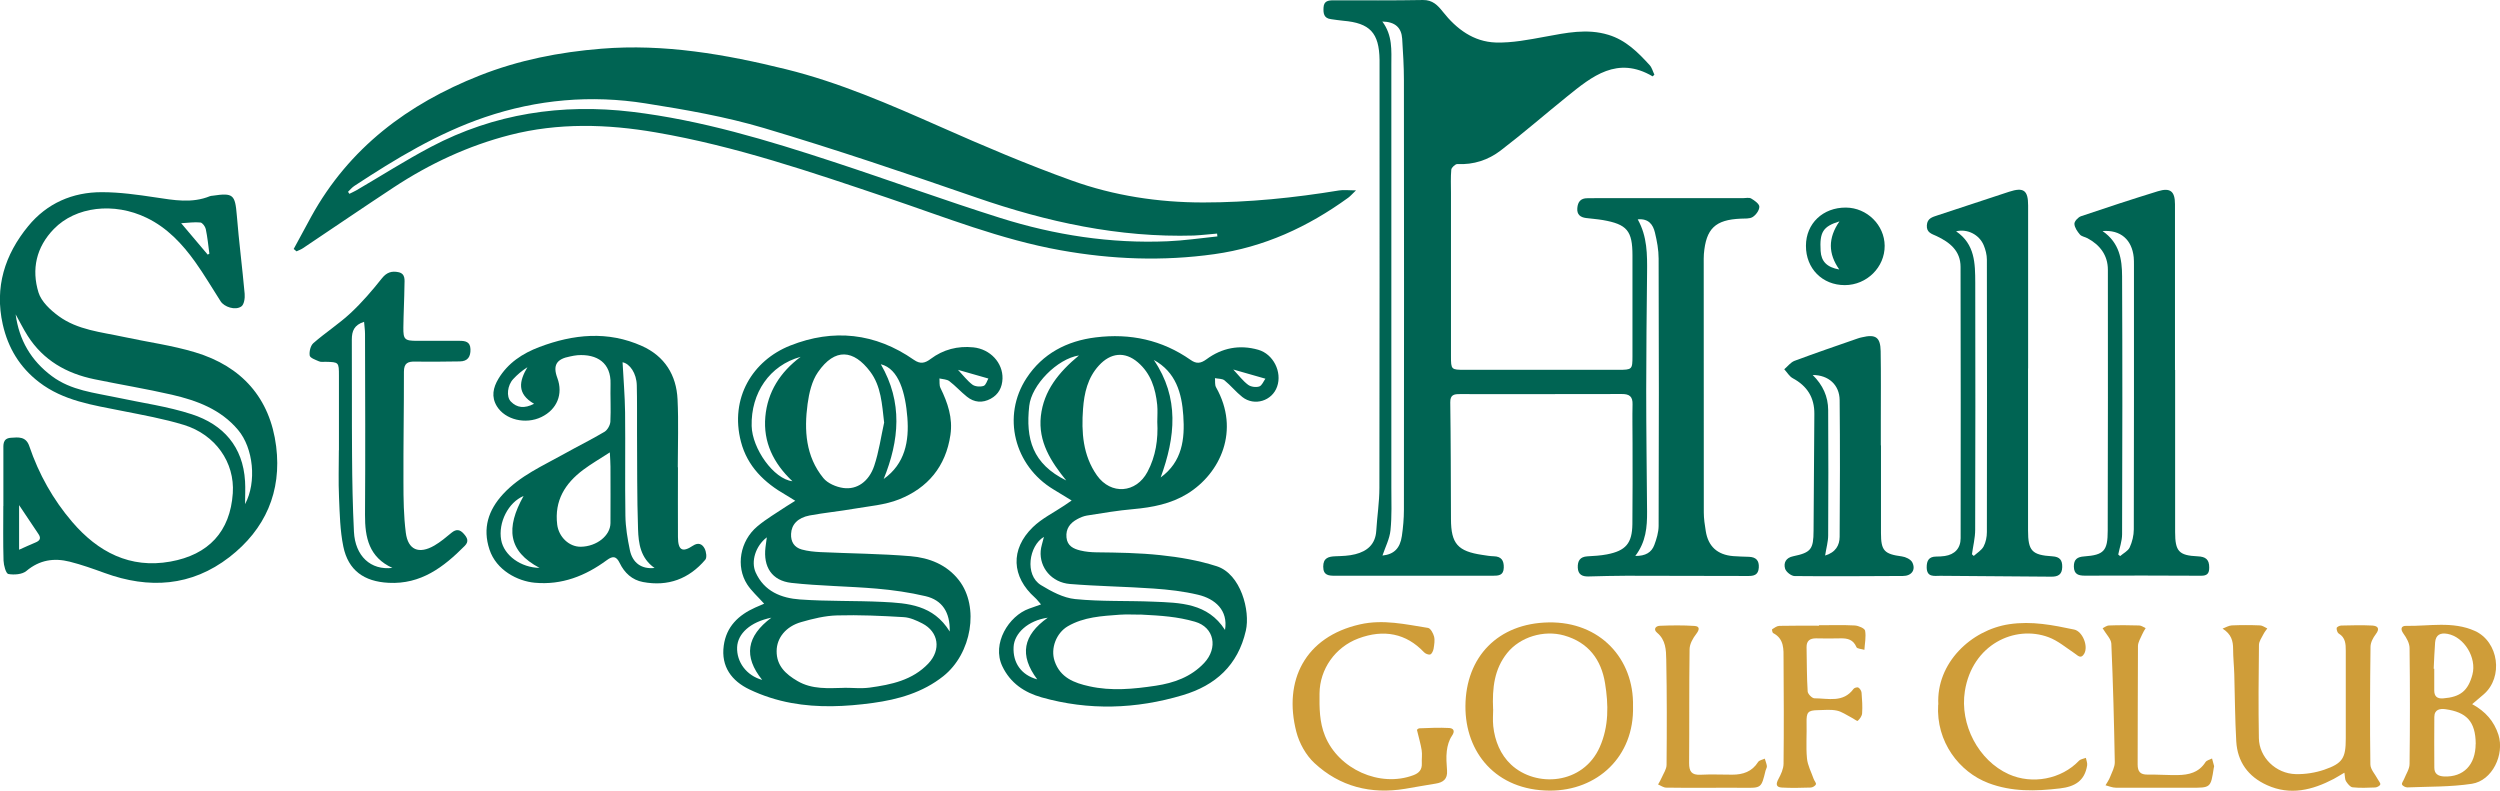 <?xml version="1.0" encoding="UTF-8"?>
<svg id="a" data-name="Layer_1" xmlns="http://www.w3.org/2000/svg" width="318.2" height="100.65" viewBox="0 0 318.2 100.65">
  <defs>
    <style>
      .b {
        fill: #cf9d39;
      }

      .c {
        fill: #006453;
      }
    </style>
  </defs>
  <path class="c" d="M210.35,9.72c-4.49-2.64-7.7-.02-10.9,2.57-2.83,2.28-5.57,4.67-8.45,6.87-1.57,1.2-3.44,1.83-5.51,1.72-.25-.01-.74.44-.77.71-.09.99-.04,1.99-.04,2.99,0,6.92,0,13.84,0,20.76,0,1.71.03,1.73,1.76,1.73,6.52,0,13.04,0,19.56,0,1.73,0,1.78-.05,1.78-1.72,0-4.28,0-8.56,0-12.84,0-3.14-.69-3.96-3.76-4.5-.71-.12-1.43-.17-2.14-.26-.73-.09-1.19-.44-1.12-1.26.06-.8.44-1.27,1.28-1.26.36,0,.72-.01,1.08-.01,6.24,0,12.48,0,18.72,0,.36,0,.79-.11,1.06.05.42.25,1.03.68,1.03,1.04,0,.45-.43,1.05-.85,1.31-.39.25-1,.18-1.52.21-3.24.14-4.42,1.26-4.69,4.51-.03.4-.02.8-.02,1.2,0,10.56,0,21.12.01,31.68,0,.79.12,1.59.25,2.38.31,1.95,1.48,3.01,3.47,3.18.68.06,1.36.06,2.04.09.88.04,1.3.46,1.24,1.38-.06.94-.63,1.07-1.39,1.06-5.16-.02-10.32-.03-15.48-.03-1.6,0-3.2.05-4.8.09-.78.02-1.33-.22-1.37-1.12-.03-.86.28-1.38,1.21-1.44.84-.05,1.68-.09,2.5-.25,2.4-.46,3.21-1.41,3.24-3.85.04-3.44.02-6.88.02-10.32,0-1.64-.04-3.28,0-4.92.03-.99-.39-1.33-1.36-1.32-6.88.02-13.76.01-20.64.01-.7,0-1.21.07-1.2,1.04.07,4.96.07,9.92.09,14.88.01,3.12.86,4.09,4,4.55.47.07.95.16,1.43.17.98.02,1.32.53,1.29,1.46-.03.99-.67,1.02-1.41,1.02-6.68,0-13.36,0-20.04,0-.82,0-1.53-.03-1.53-1.16,0-1.12.68-1.29,1.58-1.32.84-.03,1.69-.05,2.5-.26,1.51-.38,2.56-1.25,2.67-2.97.11-1.83.4-3.65.4-5.47.03-17.88.02-35.76.02-53.64,0-.28,0-.56,0-.84-.05-3.44-1.22-4.69-4.63-4.98-.52-.04-1.03-.14-1.54-.2-.94-.11-1-.76-.96-1.49.05-.82.58-.91,1.26-.91,3.8,0,7.59.03,11.39-.04,1.23-.02,1.88.67,2.54,1.5,1.73,2.19,3.9,3.82,6.74,3.91,2.08.06,4.2-.36,6.27-.74,2.68-.49,5.33-1.07,8.05-.24,2.22.67,3.76,2.22,5.25,3.85.3.32.41.81.61,1.22-.07.07-.14.14-.22.22ZM175.94,2.74c1.33,1.78,1.15,3.68,1.15,5.55,0,17.91,0,35.81,0,53.72,0,1.83.08,3.67-.11,5.49-.11,1.09-.66,2.13-1.02,3.21,1.45-.15,2.24-.9,2.47-2.49.16-1.1.26-2.22.26-3.34.02-18.23.02-36.45,0-54.68,0-1.75-.11-3.51-.22-5.26-.09-1.42-.89-2.17-2.54-2.2ZM208.14,70.76c1.31.02,2.07-.46,2.42-1.39.29-.77.54-1.61.55-2.42.04-11.35.04-22.69,0-34.04,0-1.11-.21-2.23-.47-3.31-.24-1.01-.8-1.81-2.19-1.68,1.23,2.19,1.21,4.49,1.19,6.8-.05,4.99-.11,9.97-.11,14.96,0,5.15.07,10.3.11,15.46.01,1.93-.13,3.82-1.5,5.62Z"/>
  <path class="c" d="M37.37,31.71c.75-1.38,1.49-2.77,2.25-4.15,4.82-8.74,12.29-14.33,21.41-17.94,4.98-1.97,10.17-2.99,15.51-3.42,8.01-.65,15.79.71,23.49,2.61,6.81,1.68,13.23,4.49,19.64,7.32,5.51,2.44,11.07,4.81,16.75,6.85,5.36,1.93,11.01,2.79,16.72,2.79,5.8,0,11.57-.59,17.29-1.53.59-.1,1.21-.01,2.16-.01-.49.47-.71.73-.98.93-5.13,3.72-10.73,6.31-17.06,7.19-6.55.92-13.06.67-19.57-.5-7.6-1.36-14.74-4.22-22-6.67-9.7-3.27-19.38-6.59-29.51-8.33-6.2-1.07-12.43-1.24-18.56.33-5.3,1.36-10.23,3.66-14.8,6.67-3.87,2.55-7.7,5.16-11.55,7.74-.25.17-.55.27-.82.4-.11-.1-.23-.19-.34-.29ZM44.3,24.42l.17.25c.29-.15.6-.28.88-.44,3.17-1.85,6.27-3.83,9.51-5.54,8.03-4.23,16.63-5.53,25.58-4.46,8.81,1.06,17.27,3.62,25.67,6.38,7.1,2.33,14.12,4.9,21.24,7.14,6.9,2.17,14,3.27,21.26,2.96,2.12-.09,4.23-.4,6.34-.62l-.04-.36c-.47.04-.93.09-1.4.13-.52.04-1.03.1-1.55.12-9.57.28-18.71-1.73-27.7-4.84-8.94-3.09-17.92-6.13-26.99-8.83-4.91-1.46-10.02-2.35-15.1-3.15-6.93-1.1-13.78-.51-20.46,1.76-5.99,2.04-11.35,5.29-16.6,8.74-.31.2-.55.5-.82.76Z"/>
  <path class="c" d="M136.41,63.71c-.87-.53-1.6-.98-2.33-1.42-4.98-3-6.6-9.32-3.42-14.17,2.03-3.1,5.12-4.73,8.81-5.18,4.38-.54,8.43.32,12.07,2.87.75.53,1.29.45,2.02-.08,1.98-1.46,4.21-1.89,6.59-1.21,1.91.54,3.06,2.82,2.4,4.69-.63,1.82-2.89,2.53-4.43,1.32-.81-.64-1.47-1.47-2.27-2.12-.29-.23-.8-.19-1.21-.28.04.39-.04.85.14,1.17,3.09,5.45.57,10.95-3.66,13.55-2.09,1.28-4.43,1.73-6.86,1.95-1.98.17-3.95.51-5.92.82-.42.07-.85.25-1.23.46-.91.49-1.47,1.21-1.37,2.32.1,1.09.9,1.46,1.78,1.67.65.16,1.34.22,2.01.23,2.76.03,5.45.07,8.18.36,2.39.25,4.85.67,7.15,1.41,3.08.99,4.29,5.69,3.71,8.2-1.01,4.41-3.86,6.97-8.03,8.21-5.95,1.78-11.97,1.98-17.97.28-2.15-.61-3.97-1.79-5-3.97-1.36-2.87.82-6.4,3.41-7.32.45-.16.89-.32,1.52-.54-.32-.36-.52-.64-.77-.86-2.98-2.65-3.17-6.15-.27-8.97,1.15-1.12,2.66-1.85,4.01-2.76.25-.17.51-.35.92-.63ZM145.15,78.23c-.02.11.02-.11,0,0-.88,0-1.76-.05-2.64.01-2.27.17-4.55.28-6.6,1.47-1.47.86-2.22,2.82-1.68,4.43.71,2.12,2.51,2.79,4.42,3.21,2.81.63,5.65.35,8.45-.07,2.31-.35,4.49-1.11,6.17-2.9,1.78-1.9,1.3-4.54-1.18-5.25-2.23-.64-4.21-.77-6.94-.91ZM147.3,53.68c0-.72.06-1.44-.01-2.15-.21-2.07-.81-4-2.46-5.41-1.67-1.43-3.48-1.22-4.96.4-1.44,1.57-1.87,3.51-2.02,5.51-.22,2.98-.03,5.92,1.77,8.48,1.78,2.51,4.99,2.27,6.43-.45,1.06-1.99,1.37-4.14,1.25-6.36ZM132.86,68.34c-1.89,1.12-2.47,4.84-.37,6.13,1.33.81,2.85,1.63,4.35,1.78,3.29.33,6.63.19,9.94.33,3.42.14,6.94.16,9.14,3.6.42-2.52-1.28-3.97-3.43-4.48-1.85-.44-3.77-.66-5.67-.79-3.54-.25-7.1-.29-10.64-.58-2.33-.19-3.89-2.09-3.72-4.21.04-.53.24-1.06.41-1.78ZM135.73,61.18c-1.96-2.41-3.61-4.95-3.25-8.22.36-3.23,2.28-5.59,4.85-7.72-2.77.43-6.04,3.75-6.33,6.43-.46,4.18.39,7.37,4.74,9.5ZM146.86,45.82c3.28,4.81,2.74,9.83.87,14.95,2.75-2,3.09-4.89,2.88-7.87-.19-2.86-.94-5.55-3.76-7.09ZM132.02,86.47c-2.32-3.09-1.81-5.62,1.34-7.85-2.5.35-4.26,1.97-4.35,3.72-.11,2,.96,3.58,3.01,4.13ZM156.97,47.03c.7.75,1.22,1.45,1.89,1.95.35.26,1.01.35,1.42.21.35-.12.55-.68.78-.99-1.45-.42-2.67-.77-4.09-1.17Z"/>
  <path class="c" d="M97.28,76.86c-.83-.93-1.63-1.63-2.18-2.48-1.47-2.29-.92-5.52,1.29-7.38,1.15-.97,2.48-1.73,3.74-2.58.29-.19.59-.37,1.09-.68-.5-.31-.85-.54-1.2-.74-2.73-1.56-4.89-3.63-5.71-6.77-1.45-5.56,1.48-10.35,6.28-12.25,5.47-2.17,10.82-1.61,15.73,1.82.83.58,1.42.42,2.14-.12,1.6-1.2,3.44-1.67,5.42-1.47,2.17.22,3.78,1.98,3.72,3.98-.04,1.11-.5,2.02-1.5,2.56-1.05.57-2.1.49-3.03-.26-.78-.62-1.45-1.38-2.24-1.98-.32-.24-.83-.24-1.26-.34.04.4-.04.86.13,1.2.93,1.9,1.59,3.83,1.27,5.99-.59,4.01-2.88,6.75-6.54,8.2-1.78.71-3.79.86-5.71,1.19-1.89.33-3.8.51-5.68.86-1.52.29-2.3,1.17-2.35,2.33-.05,1.02.4,1.73,1.36,2,.76.21,1.57.29,2.36.33,3.83.18,7.66.2,11.48.52,2.38.2,4.62,1.07,6.17,3.07,2.62,3.38,1.62,9.33-1.99,12.2-2.63,2.09-5.75,2.97-8.97,3.41-3.44.47-6.95.64-10.39,0-1.82-.33-3.65-.92-5.32-1.72-2.24-1.07-3.64-2.89-3.27-5.58.33-2.42,1.87-3.88,4-4.84.35-.16.71-.3,1.16-.5ZM107.44,87.54c1.08,0,2.18.12,3.24-.02,2.75-.38,5.46-.93,7.49-3.08,1.63-1.73,1.31-4.01-.78-5.09-.74-.38-1.56-.75-2.36-.8-2.83-.17-5.67-.3-8.49-.22-1.53.04-3.08.42-4.57.85-1.93.55-3.11,2-3.12,3.68-.02,1.86,1.14,2.94,2.65,3.82,1.88,1.1,3.93.91,5.96.87ZM112.53,53.76c-.27-2.32-.38-4.62-1.78-6.47-2.09-2.77-4.47-3.06-6.64.08-.78,1.12-1.13,2.65-1.32,4.04-.45,3.35-.25,6.67,2,9.43.55.68,1.63,1.14,2.54,1.27,1.74.25,3.27-.82,3.94-2.82.6-1.79.86-3.69,1.27-5.54ZM120.88,80.37c.06-2.43-.95-3.99-3.08-4.49-2.04-.48-4.14-.78-6.23-.96-3.61-.31-7.25-.33-10.84-.73-2.49-.28-3.6-2.04-3.3-4.53.05-.37.1-.74.17-1.27-1.45,1.11-2.04,3.09-1.42,4.47,1.09,2.42,3.27,3.27,5.64,3.44,3.5.25,7.02.14,10.53.31,3.2.16,6.44.37,8.53,3.77ZM101.9,45.42c-3.95,1.08-6.33,4.61-6.23,8.8.07,2.89,2.81,6.76,5.19,7.03-2.44-2.3-3.73-5-3.45-8.2.28-3.17,1.9-5.69,4.48-7.62ZM112.47,60.97c2.75-1.95,3.25-4.85,3.02-7.82-.24-3.09-1.06-6.22-3.38-6.79,2.81,4.84,2.36,9.69.36,14.62ZM97.01,86.54c-2.4-2.98-2-5.56,1.17-7.92-2.69.54-4.29,2.04-4.36,3.76-.07,1.87,1.17,3.6,3.19,4.16ZM121.92,47.06c.69.73,1.2,1.41,1.85,1.9.34.25,1,.3,1.42.16.3-.1.45-.67.61-.94-1.38-.4-2.54-.73-3.88-1.11Z"/>
  <path class="c" d="M.43,64.41c0-2.36,0-4.72,0-7.08,0-.72-.11-1.53.95-1.61.96-.07,1.93-.19,2.35,1.07,1.21,3.56,3.02,6.79,5.46,9.64,3.28,3.83,7.36,5.97,12.49,5.05,4.87-.87,7.62-3.82,7.95-8.7.27-3.94-2.23-7.46-6.2-8.69-2.58-.79-5.27-1.27-7.93-1.8-3.68-.74-7.43-1.26-10.54-3.66-2.44-1.88-3.93-4.33-4.61-7.34-1.06-4.74.26-8.88,3.24-12.51,2.39-2.91,5.64-4.33,9.38-4.32,2.26,0,4.54.32,6.79.66,2.35.35,4.66.79,6.96-.15.11-.04.23-.05.35-.06,2.62-.39,2.85-.14,3.07,2.49.27,3.34.7,6.67,1,10,.05.54-.07,1.37-.43,1.61-.77.53-2.17.06-2.63-.66-1.08-1.68-2.09-3.41-3.25-5.03-1.64-2.29-3.55-4.33-6.15-5.59-4.18-2.03-9.06-1.44-11.83,1.42-2.24,2.31-2.86,5.12-1.95,8.08.36,1.16,1.52,2.24,2.56,3,2.43,1.78,5.42,2.03,8.27,2.65,3.04.66,6.16,1.07,9.13,1.97,5.9,1.78,9.51,5.8,10.29,11.97.72,5.76-1.38,10.55-5.95,14.09-4.84,3.74-10.23,4.08-15.88,2.02-1.46-.53-2.94-1.06-4.45-1.44-1.99-.5-3.83-.23-5.51,1.18-.53.45-1.57.52-2.3.39-.31-.06-.59-1.11-.61-1.71-.07-2.32-.03-4.63-.03-6.95ZM31.19,64.17c1.51-2.82,1.06-7.14-.89-9.45-2.21-2.63-5.24-3.74-8.42-4.48-3.27-.75-6.58-1.29-9.86-1.97-3.55-.73-6.51-2.41-8.5-5.53-.56-.88-1.02-1.82-1.53-2.73.44,3.28,1.96,5.89,4.62,7.87,2.46,1.83,5.39,2.1,8.24,2.71,3.2.69,6.48,1.13,9.57,2.14,3.99,1.3,6.51,4.11,6.77,8.52.06.94,0,1.88,0,2.91ZM2.43,64.29v5.68c.76-.34,1.41-.64,2.06-.91.55-.22.79-.52.41-1.08-.79-1.17-1.58-2.35-2.47-3.69ZM26.44,32.41c.07-.04.14-.08.21-.12-.14-1.05-.24-2.1-.46-3.14-.07-.32-.42-.8-.68-.83-.75-.08-1.52.04-2.45.09,1.25,1.47,2.31,2.73,3.38,4Z"/>
  <path class="c" d="M86.29,59.47c0,2.96-.02,5.92,0,8.88.01,1.68.55,2.01,1.9,1.11.71-.47,1.2-.2,1.49.35.21.4.32,1.16.09,1.43-2.08,2.45-4.75,3.44-7.93,2.84-1.39-.26-2.36-1.17-2.96-2.41-.43-.89-.87-.95-1.65-.37-2.72,2-5.72,3.19-9.17,2.87-2.17-.2-4.89-1.58-5.76-4.23-.9-2.72-.14-5.01,1.72-7.04,2.16-2.35,5.06-3.6,7.77-5.12,1.71-.96,3.47-1.82,5.15-2.82.38-.23.72-.84.75-1.29.08-1.59-.02-3.2.02-4.8.08-2.68-1.71-3.83-4.2-3.66-.32.02-.63.1-.95.16-1.74.32-2.22,1.13-1.62,2.74.76,2.05-.04,4.01-2.03,4.97-2.02.98-4.61.34-5.66-1.36-.75-1.22-.48-2.39.19-3.51,1.21-2.01,3.07-3.23,5.21-4.04,4.33-1.64,8.72-2.08,13.06-.13,2.88,1.29,4.39,3.69,4.53,6.8.14,2.87.03,5.76.03,8.64h0ZM77.62,57.58c-1.3.84-2.39,1.47-3.39,2.22-2.31,1.73-3.68,3.92-3.31,6.97.19,1.55,1.5,2.85,3.02,2.82,2.02-.04,3.75-1.42,3.76-3.01.02-2.39,0-4.79,0-7.18,0-.5-.04-.99-.08-1.82ZM83.31,72.29c-1.8-1.26-2.04-3.13-2.1-4.94-.14-4.11-.1-8.22-.13-12.33-.01-1.99.02-3.98-.03-5.97-.03-1.54-.89-2.77-1.81-2.94.11,2.09.29,4.22.32,6.35.05,4.39-.03,8.79.04,13.18.02,1.46.27,2.94.57,4.38.34,1.63,1.49,2.45,3.14,2.27ZM68.69,72.29c-4.05-2.14-4.33-5.08-2.05-9.16-1.94.81-3.25,3.38-2.85,5.6.35,1.96,2.52,3.53,4.9,3.55ZM67.97,51.39c-2.21-1.28-1.89-2.88-.84-4.65-.74.47-1.3.96-1.81,1.51-.73.78-.91,2.23-.3,2.86.78.8,1.71.92,2.95.29Z"/>
  <path class="c" d="M258.13,46.89c0,6.87,0,13.75,0,20.62,0,2.6.48,3.14,3.11,3.3.94.06,1.26.49,1.24,1.37-.02.94-.52,1.23-1.39,1.22-4.71-.05-9.43-.06-14.14-.11-.75,0-1.7.22-1.72-1.06-.01-.86.27-1.39,1.22-1.39.36,0,.72-.02,1.08-.07,1.27-.19,2.02-.98,2.02-2.27.01-11.51.02-23.02-.01-34.53,0-2.04-1.37-3.13-3.05-3.92-.61-.28-1.3-.44-1.24-1.37.05-.9.71-1.05,1.36-1.27,3.04-1,6.07-2.01,9.1-3,1.86-.61,2.43-.19,2.43,1.74,0,6.91,0,13.83,0,20.74ZM248.97,29.44c2.42,1.64,2.43,4.11,2.44,6.56.02,10.48.02,20.95-.01,31.43,0,1.04-.27,2.08-.41,3.12.08.07.15.14.23.21.43-.39.99-.72,1.25-1.2.29-.54.42-1.22.42-1.84.02-11.56.02-23.11,0-34.67,0-.62-.17-1.28-.41-1.85-.57-1.34-2.08-2.11-3.5-1.76Z"/>
  <path class="c" d="M276.85,47.09c0,6.88,0,13.75,0,20.63,0,2.45.47,2.98,2.88,3.09.99.04,1.47.39,1.46,1.43,0,.76-.27,1.05-1.06,1.04-4.92-.03-9.83-.03-14.75-.01-.83,0-1.4-.16-1.42-1.15-.01-.93.44-1.24,1.32-1.3,2.51-.18,2.99-.71,2.99-3.28.02-11.07.04-22.13.02-33.2,0-1.83-.99-3.16-2.6-4.02-.32-.17-.75-.22-.96-.47-.33-.39-.68-.89-.7-1.36-.01-.32.47-.84.84-.97,3.25-1.1,6.51-2.17,9.79-3.18,1.57-.48,2.17,0,2.17,1.65,0,7.04,0,14.07,0,21.11h0ZM267.61,29.41c2.18,1.5,2.48,3.63,2.49,5.75.05,10.95.04,21.9,0,32.84,0,.86-.32,1.72-.49,2.58.08.07.16.14.24.2.42-.37,1.01-.65,1.22-1.11.32-.7.52-1.52.52-2.29.03-11.23.02-22.46.02-33.68,0-.32,0-.64-.03-.96-.23-2.22-1.66-3.52-3.98-3.33Z"/>
  <path class="c" d="M43.14,57.32c0-3.16,0-6.32,0-9.48,0-1.75-.01-1.75-1.71-1.79-.28,0-.59.05-.83-.06-.44-.19-1.13-.43-1.18-.73-.08-.5.1-1.26.46-1.58,1.53-1.34,3.26-2.45,4.75-3.84,1.45-1.35,2.76-2.88,3.99-4.43.61-.76,1.26-.94,2.08-.77.93.19.79,1,.78,1.65-.02,1.8-.12,3.59-.14,5.39-.02,1.53.17,1.7,1.74,1.7,1.8,0,3.6,0,5.4,0,.75,0,1.37.11,1.4,1.06.03.96-.34,1.55-1.36,1.56-1.88.02-3.76.06-5.64.02-.96-.02-1.47.18-1.47,1.3.01,4.68-.08,9.35-.06,14.03,0,2.15.03,4.32.3,6.45.28,2.2,1.67,2.77,3.63,1.64.79-.46,1.5-1.06,2.2-1.64.59-.48,1.05-.42,1.54.13.46.51.7.98.13,1.55-2.68,2.7-5.58,4.92-9.7,4.7-3.1-.16-5.12-1.57-5.75-4.61-.42-2.04-.46-4.18-.55-6.28-.09-2-.02-4-.02-6ZM49.96,72.29c-2.99-1.35-3.52-3.87-3.5-6.77.05-7.68.02-15.35,0-23.03,0-.49-.08-.98-.12-1.53-1.26.4-1.56,1.17-1.56,2.26.03,4.92-.01,9.84.03,14.75.02,3.24.08,6.47.24,9.7.15,3.1,2.13,4.95,4.91,4.61Z"/>
  <path class="c" d="M239.41,56.68c0,3.72,0,7.44,0,11.16,0,2.26.42,2.68,2.66,2.98.48.06,1.12.37,1.32.75.49.96-.09,1.74-1.18,1.74-4.6.02-9.19.06-13.79.01-.43,0-1.11-.54-1.22-.96-.2-.72.1-1.37,1.04-1.56,2.27-.47,2.58-.9,2.59-3.24.03-4.96.06-9.92.1-14.87.02-2.09-.91-3.56-2.75-4.55-.44-.24-.72-.75-1.08-1.14.43-.36.81-.88,1.3-1.07,2.66-.99,5.34-1.91,8.02-2.84.19-.07.38-.12.58-.16,1.74-.42,2.34,0,2.37,1.77.05,2.96.02,5.92.02,8.88,0,1.04,0,2.08,0,3.12h0ZM232.27,70.72c1.39-.41,1.87-1.33,1.88-2.39.04-5.8.06-11.6,0-17.4-.02-1.95-1.42-3.2-3.43-3.2,1.3,1.28,1.96,2.75,1.97,4.45.03,5.32.03,10.64,0,15.96,0,.8-.24,1.6-.39,2.58Z"/>
  <path class="c" d="M229.86,31.29c0-2.84,2.16-4.89,5.09-4.87,2.68.02,4.91,2.22,4.93,4.86.02,2.73-2.27,5-5.06,5.01-2.87.01-4.97-2.11-4.96-5ZM234.14,28.17c-2.14.66-2.55,1.39-2.41,3.78.08,1.32.79,2.07,2.37,2.35-1.4-2-1.46-3.98.03-6.13Z"/>
  <path class="b" d="M298.37,98.36c-.54.31-.93.57-1.33.78-2.72,1.42-5.53,2.14-8.5.79-2.39-1.08-3.76-2.96-3.91-5.58-.16-2.83-.17-5.67-.25-8.51-.03-1.08-.15-2.15-.15-3.23,0-1.03-.22-1.89-1.34-2.6.39-.14.77-.39,1.17-.41,1.2-.05,2.4-.05,3.6,0,.31.01.61.25.92.39-.17.24-.36.47-.49.73-.22.44-.56.9-.57,1.36-.05,3.96-.08,7.92-.01,11.88.04,2.43,2.15,4.51,4.69,4.57,1.21.03,2.49-.17,3.63-.56,2.35-.81,2.74-1.49,2.74-3.97,0-3.72,0-7.44,0-11.16,0-.87-.03-1.68-.89-2.2-.18-.11-.29-.47-.27-.7.01-.13.36-.32.57-.32,1.32-.03,2.64-.07,3.96,0,.68.04,1.02.36.45,1.1-.34.44-.66,1.05-.67,1.58-.06,4.99-.09,9.99-.02,14.98,0,.64.61,1.27.94,1.9.12.23.38.51.32.67-.07.19-.42.37-.65.38-.96.04-1.93.08-2.87-.02-.31-.03-.63-.45-.84-.77-.15-.23-.12-.58-.2-1.08Z"/>
  <path class="b" d="M207.85,89.9c.17,6.43-4.57,10.74-10.58,10.73-6.88-.02-10.79-4.88-10.75-10.76.04-6.28,4.16-10.54,10.6-10.65,6.52-.11,10.87,4.62,10.73,10.68ZM190.05,90.28c0,.55-.07,1.35.01,2.14.2,1.88.92,3.64,2.27,4.9,3.17,2.96,9.16,2.56,11.29-2.24,1.17-2.64,1.11-5.41.67-8.12-.48-2.98-2.1-5.2-5.22-6.08-2.56-.72-5.59.18-7.24,2.24-1.63,2.04-1.91,4.41-1.79,7.15Z"/>
  <path class="b" d="M314.65,89.62c1.71.93,2.79,2.18,3.35,3.9.8,2.52-.78,5.84-3.38,6.24-2.7.41-5.48.35-8.22.46-.23,0-.59-.18-.67-.37-.07-.18.18-.47.27-.71.25-.63.69-1.27.69-1.9.06-4.92.06-9.84,0-14.75,0-.62-.39-1.31-.77-1.83-.44-.6-.29-1.01.31-1,2.93.06,5.93-.63,8.76.64,3.05,1.37,3.67,5.89,1.13,8.08-.42.36-.84.72-1.47,1.25ZM315.11,94.68c-.02-2.9-1.21-4.03-3.83-4.41-.71-.1-1.43.01-1.44.98-.02,2.15-.01,4.31,0,6.46,0,.79.48,1.08,1.25,1.12,2.46.1,4-1.47,4.01-4.14ZM309.77,85.12s.04,0,.06,0c0,.92,0,1.84,0,2.75,0,.75.35,1.08,1.13,1.02,2.19-.17,3.17-.95,3.73-3.03.57-2.14-1.05-4.79-3.16-5.18-.92-.17-1.51.11-1.59,1.09-.09,1.11-.12,2.23-.18,3.34Z"/>
  <path class="b" d="M180.35,92.92c-.06.04.12-.21.3-.22,1.27-.05,2.54-.11,3.8-.04.53.03.8.36.35,1-.37.54-.57,1.25-.65,1.92-.1.82-.03,1.67.03,2.5.08,1.08-.49,1.51-1.46,1.66-1.3.2-2.59.45-3.88.66-4.36.72-8.31-.28-11.54-3.28-1.08-1-1.93-2.53-2.3-3.97-1.68-6.52,1.1-12.1,8.1-13.68,2.96-.67,5.8,0,8.66.45.32.05.66.68.77,1.1.12.48.02,1.03-.06,1.54-.05.28-.22.67-.43.74-.22.07-.63-.1-.81-.3-2.23-2.36-5.08-2.96-8.35-1.73-2.94,1.11-4.9,3.89-4.93,6.99-.02,1.84-.02,3.65.7,5.41,1.72,4.23,6.98,6.6,11.24,5,.73-.27,1.12-.71,1.08-1.51-.03-.56.07-1.13-.02-1.68-.12-.77-.35-1.52-.6-2.58Z"/>
  <path class="b" d="M246.71,89.68c-.28-5.29,4.17-9.5,9.02-10.23,2.9-.43,5.55.11,8.27.68,1.06.22,1.83,2.11,1.28,3.07-.42.73-.81.24-1.25-.06-1.08-.72-2.11-1.6-3.3-2.04-4.28-1.59-9.69.92-10.64,6.85-.68,4.27,1.73,8.85,5.58,10.59,3,1.35,6.71.63,8.94-1.71.2-.21.58-.25.88-.37.06.32.21.66.16.96-.31,1.97-1.56,2.71-3.47,2.93-3.09.36-6.11.45-9.09-.68-3.72-1.41-6.69-5.26-6.4-9.98Z"/>
  <path class="b" d="M231.53,79.58c1.52,0,3.04-.05,4.55.03.47.03,1.25.36,1.31.66.14.78-.04,1.62-.09,2.44-.35-.11-.92-.13-1.01-.34-.4-.96-1.12-1.14-2.03-1.12-1.04.03-2.08.02-3.12,0-.77,0-1.21.3-1.2,1.13.04,1.88.02,3.75.14,5.63.02.32.56.87.86.87,1.74,0,3.66.61,4.98-1.2.1-.14.49-.25.62-.16.2.12.38.42.4.65.07.87.13,1.75.07,2.62-.02.34-.29.72-.56.96-.08.07-.53-.29-.82-.43-.61-.31-1.21-.75-1.86-.88-.77-.16-1.59-.06-2.39-.05-1.28.02-1.47.27-1.44,1.6.04,1.51-.09,3.03.05,4.53.08.89.55,1.75.85,2.62.08.24.35.52.29.69-.07.19-.42.4-.65.41-1.24.04-2.48.07-3.71,0-.75-.05-.74-.48-.41-1.09.32-.59.64-1.28.65-1.93.05-4.43.03-8.87,0-13.3,0-1.27.1-2.6-1.32-3.34-.11-.06-.18-.46-.13-.49.28-.18.6-.42.92-.43,1.68-.04,3.36-.02,5.03-.02v-.03Z"/>
  <path class="b" d="M217.59,100.27c-1.84,0-3.68.02-5.51-.02-.35,0-.69-.26-1.04-.4.16-.3.34-.58.47-.89.23-.53.61-1.07.61-1.61.04-4.47.05-8.95-.04-13.42-.02-1.19-.06-2.48-1.16-3.39-.53-.44-.19-.87.34-.89,1.47-.06,2.96-.08,4.43.02.66.05.64.45.22,1-.43.55-.85,1.29-.86,1.95-.07,4.83-.02,9.67-.06,14.5,0,1.07.31,1.54,1.43,1.49,1.36-.07,2.72-.01,4.07-.01,1.35,0,2.51-.38,3.28-1.61.14-.23.56-.29.85-.43.09.32.23.63.27.95.02.18-.12.37-.17.57-.54,2.23-.53,2.22-2.81,2.19-1.44-.02-2.88,0-4.32,0,0,0,0,.01,0,.02Z"/>
  <path class="b" d="M267.63,79.96c.17-.08.49-.34.81-.35,1.28-.05,2.56-.04,3.83,0,.28,0,.56.22.83.34-.15.25-.32.5-.43.77-.21.49-.54,1-.55,1.5-.04,5.03-.01,10.06-.04,15.08,0,.92.34,1.3,1.27,1.29,1.28-.02,2.56.08,3.83.06,1.41-.02,2.69-.32,3.53-1.64.15-.24.55-.32.84-.47.09.32.18.63.26.96.02.07-.03.16-.04.23-.39,2.56-.39,2.54-2.98,2.53-3.16-.02-6.31.02-9.47,0-.45,0-.89-.2-1.33-.31.2-.35.44-.68.58-1.05.24-.62.61-1.27.6-1.9-.09-5.03-.22-10.06-.44-15.08-.03-.59-.63-1.15-1.11-1.96Z"/>
</svg>